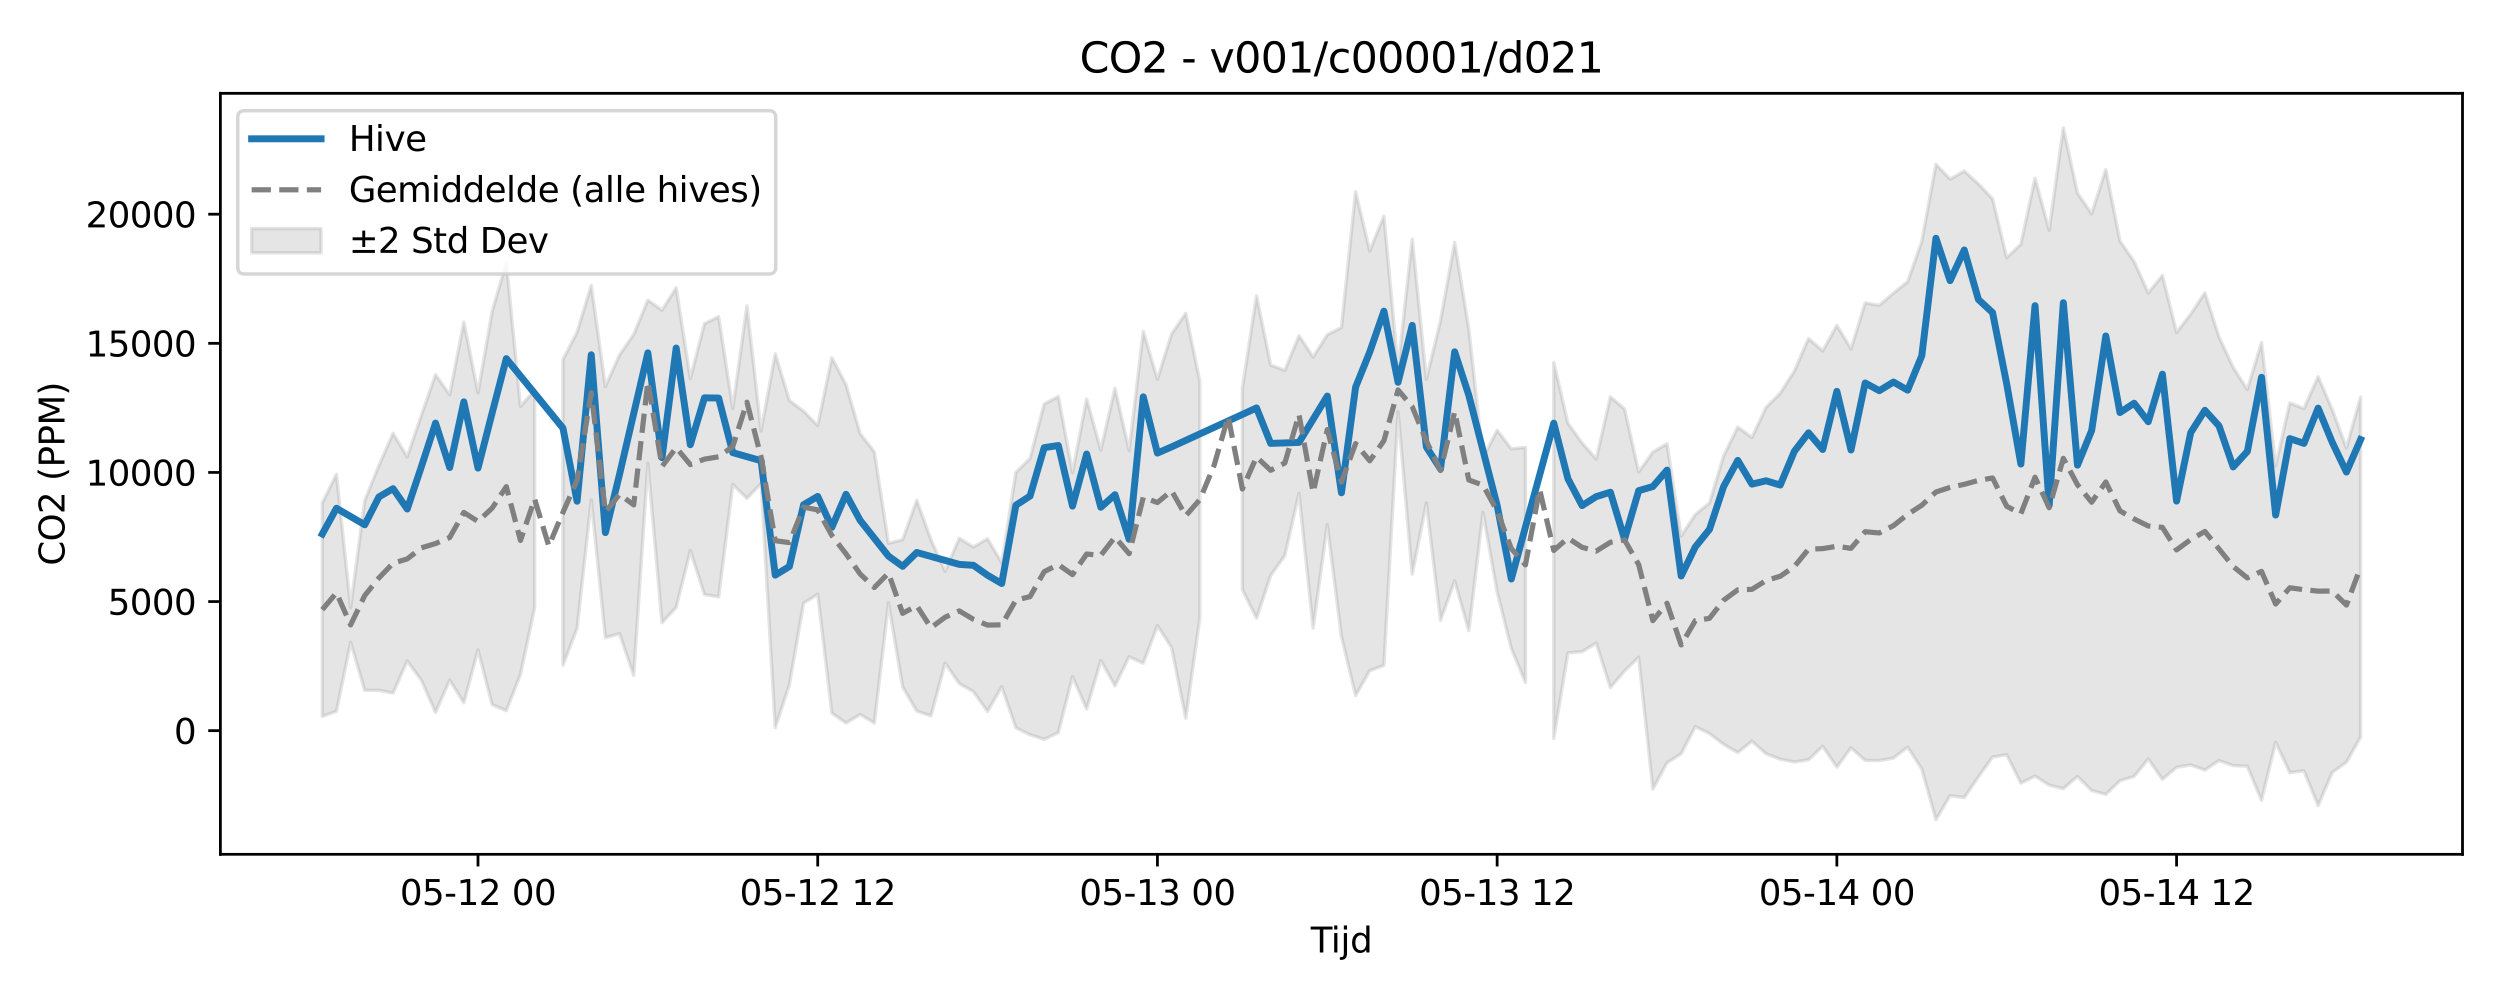 <?xml version="1.0" encoding="utf-8" standalone="no"?>
<!DOCTYPE svg PUBLIC "-//W3C//DTD SVG 1.1//EN"
  "http://www.w3.org/Graphics/SVG/1.1/DTD/svg11.dtd">
<svg xmlns:xlink="http://www.w3.org/1999/xlink" width="720pt" height="288pt" viewBox="0 0 720 288" xmlns="http://www.w3.org/2000/svg" version="1.1">
 <defs>
  <style type="text/css">*{stroke-linejoin: round; stroke-linecap: butt}</style>
 </defs>
 <g id="figure_1">
  <g id="patch_1">
   <path d="M 0 288 
L 720 288 
L 720 0 
L 0 0 
z
" style="fill: #ffffff"/>
  </g>
  <g id="axes_1">
   <g id="patch_2">
    <path d="M 63.47 246.04 
L 709.2 246.04 
L 709.2 26.88 
L 63.47 26.88 
z
" style="fill: #ffffff"/>
   </g>
   <g id="FillBetweenPolyCollection_1">
    <path d="M 92.821 144.871 
L 92.821 206.307 
L 96.898 204.865 
L 100.975 184.966 
L 105.051 198.825 
L 109.128 198.812 
L 113.204 199.604 
L 117.281 190.355 
L 121.357 195.928 
L 125.434 205.163 
L 129.511 195.886 
L 133.587 202.408 
L 137.664 187.176 
L 141.74 202.953 
L 145.817 204.689 
L 149.893 194.249 
L 153.97 175.053 
L 153.97 112.385 
L 153.97 112.385 
L 149.893 117.046 
L 145.817 75.631 
L 141.74 89.705 
L 137.664 113.163 
L 133.587 92.765 
L 129.511 113.697 
L 125.434 107.913 
L 121.357 119.629 
L 117.281 131.598 
L 113.204 124.802 
L 109.128 134.067 
L 105.051 144.178 
L 100.975 174.982 
L 96.898 136.567 
L 92.821 144.871 
z
" clip-path="url(#p8b5a1d4396)" style="fill: #808080; fill-opacity: 0.2; stroke: #808080; stroke-opacity: 0.2"/>
    <path d="M 162.123 103.587 
L 162.123 191.597 
L 166.2 180.949 
L 170.276 143.983 
L 174.353 183.636 
L 178.43 182.509 
L 182.506 194.504 
L 186.583 133.408 
L 190.659 179.35 
L 194.736 174.935 
L 198.812 158.577 
L 202.889 171.244 
L 206.966 171.903 
L 211.042 139.53 
L 215.119 143.565 
L 219.195 139.207 
L 223.272 209.553 
L 227.348 197.178 
L 231.425 173.716 
L 235.502 171.153 
L 239.578 205.38 
L 243.655 208.232 
L 247.731 205.759 
L 251.808 208.24 
L 255.884 173.635 
L 259.961 197.842 
L 264.038 204.802 
L 268.114 206.156 
L 272.191 190.996 
L 276.267 196.858 
L 280.344 199.207 
L 284.421 204.896 
L 288.497 197.784 
L 292.574 209.589 
L 296.65 211.627 
L 300.727 212.917 
L 304.803 210.981 
L 308.88 194.869 
L 312.957 204.198 
L 317.033 190.209 
L 321.11 197.51 
L 325.186 189.126 
L 329.263 191.036 
L 333.339 180.204 
L 337.416 186.49 
L 341.493 206.837 
L 345.569 177.82 
L 345.569 109.927 
L 345.569 109.927 
L 341.493 90.245 
L 337.416 96.182 
L 333.339 109.248 
L 329.263 95.427 
L 325.186 129.789 
L 321.11 111.838 
L 317.033 129.656 
L 312.957 114.921 
L 308.88 136.124 
L 304.803 114.187 
L 300.727 116.368 
L 296.65 132.048 
L 292.574 136.055 
L 288.497 162.131 
L 284.421 155.163 
L 280.344 157.53 
L 276.267 155.027 
L 272.191 164.528 
L 268.114 155.414 
L 264.038 144.082 
L 259.961 155.44 
L 255.884 156.465 
L 251.808 130.161 
L 247.731 124.88 
L 243.655 110.797 
L 239.578 103.056 
L 235.502 122.542 
L 231.425 118.422 
L 227.348 115.365 
L 223.272 101.904 
L 219.195 124.103 
L 215.119 88.108 
L 211.042 117.656 
L 206.966 91.202 
L 202.889 93.223 
L 198.812 109.048 
L 194.736 82.902 
L 190.659 89.348 
L 186.583 86.447 
L 182.506 96.32 
L 178.43 102.223 
L 174.353 111.333 
L 170.276 82.209 
L 166.2 95.669 
L 162.123 103.587 
z
" clip-path="url(#p8b5a1d4396)" style="fill: #808080; fill-opacity: 0.2; stroke: #808080; stroke-opacity: 0.2"/>
    <path d="M 357.799 111.864 
L 357.799 169.806 
L 361.876 178.027 
L 365.952 165.744 
L 370.029 160.019 
L 374.105 142.09 
L 378.182 180.859 
L 382.258 151.033 
L 386.335 183.332 
L 390.412 200.302 
L 394.488 193.161 
L 398.565 191.623 
L 402.641 118.525 
L 406.718 165.359 
L 410.794 144.841 
L 414.871 178.668 
L 418.948 167.303 
L 423.024 181.635 
L 427.101 147.537 
L 431.177 170.407 
L 435.254 186.733 
L 439.331 196.527 
L 439.331 128.851 
L 439.331 128.851 
L 435.254 129.265 
L 431.177 123.931 
L 427.101 131.878 
L 423.024 94.839 
L 418.948 69.819 
L 414.871 92.356 
L 410.794 109.223 
L 406.718 68.884 
L 402.641 106.072 
L 398.565 62.228 
L 394.488 72.271 
L 390.412 55.215 
L 386.335 94.325 
L 382.258 96.415 
L 378.182 102.827 
L 374.105 96.689 
L 370.029 106.677 
L 365.952 105.142 
L 361.876 85.199 
L 357.799 111.864 
z
" clip-path="url(#p8b5a1d4396)" style="fill: #808080; fill-opacity: 0.2; stroke: #808080; stroke-opacity: 0.2"/>
    <path d="M 447.484 104.383 
L 447.484 212.656 
L 451.56 188.049 
L 455.637 187.685 
L 459.713 185.217 
L 463.79 198.044 
L 467.867 193.235 
L 471.943 189.282 
L 476.02 227.266 
L 480.096 219.684 
L 484.173 217.076 
L 488.249 209.292 
L 492.326 211.278 
L 496.403 214.384 
L 500.479 216.736 
L 504.556 213.487 
L 508.632 217.083 
L 512.709 218.66 
L 516.786 219.46 
L 520.862 218.814 
L 524.939 214.939 
L 529.015 220.939 
L 533.092 215.352 
L 537.168 219.013 
L 541.245 219.059 
L 545.322 218.35 
L 549.398 215.161 
L 553.475 221.475 
L 557.551 236.078 
L 561.628 229.133 
L 565.704 229.706 
L 569.781 223.742 
L 573.858 218.043 
L 577.934 217.397 
L 582.011 225.526 
L 586.087 223.517 
L 590.164 226.12 
L 594.24 227.158 
L 598.317 223.594 
L 602.394 227.686 
L 606.47 228.775 
L 610.547 224.861 
L 614.623 223.617 
L 618.7 218.585 
L 622.777 224.457 
L 626.853 220.991 
L 630.93 220.303 
L 635.006 221.78 
L 639.083 219.043 
L 643.159 220.49 
L 647.236 220.674 
L 651.313 230.491 
L 655.389 213.759 
L 659.466 222.508 
L 663.542 222.013 
L 667.619 231.993 
L 671.695 222.446 
L 675.772 219.52 
L 679.849 212.298 
L 679.849 114.347 
L 679.849 114.347 
L 675.772 129.009 
L 671.695 118.013 
L 667.619 108.492 
L 663.542 117.657 
L 659.466 116.056 
L 655.389 134.158 
L 651.313 98.627 
L 647.236 112.207 
L 643.159 105.838 
L 639.083 97.047 
L 635.006 84.327 
L 630.93 90.467 
L 626.853 95.756 
L 622.777 79.31 
L 618.7 84.386 
L 614.623 75.311 
L 610.547 69.4 
L 606.47 48.849 
L 602.394 61.588 
L 598.317 55.64 
L 594.24 36.842 
L 590.164 66.322 
L 586.087 51.34 
L 582.011 70.344 
L 577.934 74.234 
L 573.858 57.268 
L 569.781 52.98 
L 565.704 49.263 
L 561.628 51.594 
L 557.551 47.324 
L 553.475 69.548 
L 549.398 81.141 
L 545.322 84.409 
L 541.245 87.928 
L 537.168 87.264 
L 533.092 100.49 
L 529.015 93.708 
L 524.939 101.071 
L 520.862 97.478 
L 516.786 106.847 
L 512.709 113.264 
L 508.632 117.311 
L 504.556 125.979 
L 500.479 122.998 
L 496.403 131.345 
L 492.326 144.875 
L 488.249 148.188 
L 484.173 154.405 
L 480.096 127.802 
L 476.02 130.206 
L 471.943 135.933 
L 467.867 117.795 
L 463.79 114.318 
L 459.713 132.203 
L 455.637 127.566 
L 451.56 121.874 
L 447.484 104.383 
z
" clip-path="url(#p8b5a1d4396)" style="fill: #808080; fill-opacity: 0.2; stroke: #808080; stroke-opacity: 0.2"/>
   </g>
   <g id="matplotlib.axis_1">
    <g id="xtick_1">
     <g id="line2d_1">
      <defs>
       <path id="mc60c7a2b00" d="M 0 0 
L 0 3.5 
" style="stroke: #000000; stroke-width: 0.8"/>
      </defs>
      <g>
       <use xlink:href="#mc60c7a2b00" x="137.664" y="246.04" style="stroke: #000000; stroke-width: 0.8"/>
      </g>
     </g>
     <g id="text_1">
      <!-- 05-12 00 -->
      <g transform="translate(115.183 260.638) scale(0.1 -0.1)">
       <defs>
        <path id="DejaVuSans-30" d="M 2034 4250 
Q 1547 4250 1301 3770 
Q 1056 3291 1056 2328 
Q 1056 1369 1301 889 
Q 1547 409 2034 409 
Q 2525 409 2770 889 
Q 3016 1369 3016 2328 
Q 3016 3291 2770 3770 
Q 2525 4250 2034 4250 
z
M 2034 4750 
Q 2819 4750 3233 4129 
Q 3647 3509 3647 2328 
Q 3647 1150 3233 529 
Q 2819 -91 2034 -91 
Q 1250 -91 836 529 
Q 422 1150 422 2328 
Q 422 3509 836 4129 
Q 1250 4750 2034 4750 
z
" transform="scale(0.016)"/>
        <path id="DejaVuSans-35" d="M 691 4666 
L 3169 4666 
L 3169 4134 
L 1269 4134 
L 1269 2991 
Q 1406 3038 1543 3061 
Q 1681 3084 1819 3084 
Q 2600 3084 3056 2656 
Q 3513 2228 3513 1497 
Q 3513 744 3044 326 
Q 2575 -91 1722 -91 
Q 1428 -91 1123 -41 
Q 819 9 494 109 
L 494 744 
Q 775 591 1075 516 
Q 1375 441 1709 441 
Q 2250 441 2565 725 
Q 2881 1009 2881 1497 
Q 2881 1984 2565 2268 
Q 2250 2553 1709 2553 
Q 1456 2553 1204 2497 
Q 953 2441 691 2322 
L 691 4666 
z
" transform="scale(0.016)"/>
        <path id="DejaVuSans-2d" d="M 313 2009 
L 1997 2009 
L 1997 1497 
L 313 1497 
L 313 2009 
z
" transform="scale(0.016)"/>
        <path id="DejaVuSans-31" d="M 794 531 
L 1825 531 
L 1825 4091 
L 703 3866 
L 703 4441 
L 1819 4666 
L 2450 4666 
L 2450 531 
L 3481 531 
L 3481 0 
L 794 0 
L 794 531 
z
" transform="scale(0.016)"/>
        <path id="DejaVuSans-32" d="M 1228 531 
L 3431 531 
L 3431 0 
L 469 0 
L 469 531 
Q 828 903 1448 1529 
Q 2069 2156 2228 2338 
Q 2531 2678 2651 2914 
Q 2772 3150 2772 3378 
Q 2772 3750 2511 3984 
Q 2250 4219 1831 4219 
Q 1534 4219 1204 4116 
Q 875 4013 500 3803 
L 500 4441 
Q 881 4594 1212 4672 
Q 1544 4750 1819 4750 
Q 2544 4750 2975 4387 
Q 3406 4025 3406 3419 
Q 3406 3131 3298 2873 
Q 3191 2616 2906 2266 
Q 2828 2175 2409 1742 
Q 1991 1309 1228 531 
z
" transform="scale(0.016)"/>
        <path id="DejaVuSans-20" transform="scale(0.016)"/>
       </defs>
       <use xlink:href="#DejaVuSans-30"/>
       <use xlink:href="#DejaVuSans-35" transform="translate(63.623 0)"/>
       <use xlink:href="#DejaVuSans-2d" transform="translate(127.246 0)"/>
       <use xlink:href="#DejaVuSans-31" transform="translate(163.33 0)"/>
       <use xlink:href="#DejaVuSans-32" transform="translate(226.953 0)"/>
       <use xlink:href="#DejaVuSans-20" transform="translate(290.576 0)"/>
       <use xlink:href="#DejaVuSans-30" transform="translate(322.363 0)"/>
       <use xlink:href="#DejaVuSans-30" transform="translate(385.986 0)"/>
      </g>
     </g>
    </g>
    <g id="xtick_2">
     <g id="line2d_2">
      <g>
       <use xlink:href="#mc60c7a2b00" x="235.502" y="246.04" style="stroke: #000000; stroke-width: 0.8"/>
      </g>
     </g>
     <g id="text_2">
      <!-- 05-12 12 -->
      <g transform="translate(213.021 260.638) scale(0.1 -0.1)">
       <use xlink:href="#DejaVuSans-30"/>
       <use xlink:href="#DejaVuSans-35" transform="translate(63.623 0)"/>
       <use xlink:href="#DejaVuSans-2d" transform="translate(127.246 0)"/>
       <use xlink:href="#DejaVuSans-31" transform="translate(163.33 0)"/>
       <use xlink:href="#DejaVuSans-32" transform="translate(226.953 0)"/>
       <use xlink:href="#DejaVuSans-20" transform="translate(290.576 0)"/>
       <use xlink:href="#DejaVuSans-31" transform="translate(322.363 0)"/>
       <use xlink:href="#DejaVuSans-32" transform="translate(385.986 0)"/>
      </g>
     </g>
    </g>
    <g id="xtick_3">
     <g id="line2d_3">
      <g>
       <use xlink:href="#mc60c7a2b00" x="333.339" y="246.04" style="stroke: #000000; stroke-width: 0.8"/>
      </g>
     </g>
     <g id="text_3">
      <!-- 05-13 00 -->
      <g transform="translate(310.859 260.638) scale(0.1 -0.1)">
       <defs>
        <path id="DejaVuSans-33" d="M 2597 2516 
Q 3050 2419 3304 2112 
Q 3559 1806 3559 1356 
Q 3559 666 3084 287 
Q 2609 -91 1734 -91 
Q 1441 -91 1130 -33 
Q 819 25 488 141 
L 488 750 
Q 750 597 1062 519 
Q 1375 441 1716 441 
Q 2309 441 2620 675 
Q 2931 909 2931 1356 
Q 2931 1769 2642 2001 
Q 2353 2234 1838 2234 
L 1294 2234 
L 1294 2753 
L 1863 2753 
Q 2328 2753 2575 2939 
Q 2822 3125 2822 3475 
Q 2822 3834 2567 4026 
Q 2313 4219 1838 4219 
Q 1578 4219 1281 4162 
Q 984 4106 628 3988 
L 628 4550 
Q 988 4650 1302 4700 
Q 1616 4750 1894 4750 
Q 2613 4750 3031 4423 
Q 3450 4097 3450 3541 
Q 3450 3153 3228 2886 
Q 3006 2619 2597 2516 
z
" transform="scale(0.016)"/>
       </defs>
       <use xlink:href="#DejaVuSans-30"/>
       <use xlink:href="#DejaVuSans-35" transform="translate(63.623 0)"/>
       <use xlink:href="#DejaVuSans-2d" transform="translate(127.246 0)"/>
       <use xlink:href="#DejaVuSans-31" transform="translate(163.33 0)"/>
       <use xlink:href="#DejaVuSans-33" transform="translate(226.953 0)"/>
       <use xlink:href="#DejaVuSans-20" transform="translate(290.576 0)"/>
       <use xlink:href="#DejaVuSans-30" transform="translate(322.363 0)"/>
       <use xlink:href="#DejaVuSans-30" transform="translate(385.986 0)"/>
      </g>
     </g>
    </g>
    <g id="xtick_4">
     <g id="line2d_4">
      <g>
       <use xlink:href="#mc60c7a2b00" x="431.177" y="246.04" style="stroke: #000000; stroke-width: 0.8"/>
      </g>
     </g>
     <g id="text_4">
      <!-- 05-13 12 -->
      <g transform="translate(408.697 260.638) scale(0.1 -0.1)">
       <use xlink:href="#DejaVuSans-30"/>
       <use xlink:href="#DejaVuSans-35" transform="translate(63.623 0)"/>
       <use xlink:href="#DejaVuSans-2d" transform="translate(127.246 0)"/>
       <use xlink:href="#DejaVuSans-31" transform="translate(163.33 0)"/>
       <use xlink:href="#DejaVuSans-33" transform="translate(226.953 0)"/>
       <use xlink:href="#DejaVuSans-20" transform="translate(290.576 0)"/>
       <use xlink:href="#DejaVuSans-31" transform="translate(322.363 0)"/>
       <use xlink:href="#DejaVuSans-32" transform="translate(385.986 0)"/>
      </g>
     </g>
    </g>
    <g id="xtick_5">
     <g id="line2d_5">
      <g>
       <use xlink:href="#mc60c7a2b00" x="529.015" y="246.04" style="stroke: #000000; stroke-width: 0.8"/>
      </g>
     </g>
     <g id="text_5">
      <!-- 05-14 00 -->
      <g transform="translate(506.535 260.638) scale(0.1 -0.1)">
       <defs>
        <path id="DejaVuSans-34" d="M 2419 4116 
L 825 1625 
L 2419 1625 
L 2419 4116 
z
M 2253 4666 
L 3047 4666 
L 3047 1625 
L 3713 1625 
L 3713 1100 
L 3047 1100 
L 3047 0 
L 2419 0 
L 2419 1100 
L 313 1100 
L 313 1709 
L 2253 4666 
z
" transform="scale(0.016)"/>
       </defs>
       <use xlink:href="#DejaVuSans-30"/>
       <use xlink:href="#DejaVuSans-35" transform="translate(63.623 0)"/>
       <use xlink:href="#DejaVuSans-2d" transform="translate(127.246 0)"/>
       <use xlink:href="#DejaVuSans-31" transform="translate(163.33 0)"/>
       <use xlink:href="#DejaVuSans-34" transform="translate(226.953 0)"/>
       <use xlink:href="#DejaVuSans-20" transform="translate(290.576 0)"/>
       <use xlink:href="#DejaVuSans-30" transform="translate(322.363 0)"/>
       <use xlink:href="#DejaVuSans-30" transform="translate(385.986 0)"/>
      </g>
     </g>
    </g>
    <g id="xtick_6">
     <g id="line2d_6">
      <g>
       <use xlink:href="#mc60c7a2b00" x="626.853" y="246.04" style="stroke: #000000; stroke-width: 0.8"/>
      </g>
     </g>
     <g id="text_6">
      <!-- 05-14 12 -->
      <g transform="translate(604.373 260.638) scale(0.1 -0.1)">
       <use xlink:href="#DejaVuSans-30"/>
       <use xlink:href="#DejaVuSans-35" transform="translate(63.623 0)"/>
       <use xlink:href="#DejaVuSans-2d" transform="translate(127.246 0)"/>
       <use xlink:href="#DejaVuSans-31" transform="translate(163.33 0)"/>
       <use xlink:href="#DejaVuSans-34" transform="translate(226.953 0)"/>
       <use xlink:href="#DejaVuSans-20" transform="translate(290.576 0)"/>
       <use xlink:href="#DejaVuSans-31" transform="translate(322.363 0)"/>
       <use xlink:href="#DejaVuSans-32" transform="translate(385.986 0)"/>
      </g>
     </g>
    </g>
    <g id="text_7">
     <!-- Tijd -->
     <g transform="translate(377.485 274.317) scale(0.1 -0.1)">
      <defs>
       <path id="DejaVuSans-54" d="M -19 4666 
L 3928 4666 
L 3928 4134 
L 2272 4134 
L 2272 0 
L 1638 0 
L 1638 4134 
L -19 4134 
L -19 4666 
z
" transform="scale(0.016)"/>
       <path id="DejaVuSans-69" d="M 603 3500 
L 1178 3500 
L 1178 0 
L 603 0 
L 603 3500 
z
M 603 4863 
L 1178 4863 
L 1178 4134 
L 603 4134 
L 603 4863 
z
" transform="scale(0.016)"/>
       <path id="DejaVuSans-6a" d="M 603 3500 
L 1178 3500 
L 1178 -63 
Q 1178 -731 923 -1031 
Q 669 -1331 103 -1331 
L -116 -1331 
L -116 -844 
L 38 -844 
Q 366 -844 484 -692 
Q 603 -541 603 -63 
L 603 3500 
z
M 603 4863 
L 1178 4863 
L 1178 4134 
L 603 4134 
L 603 4863 
z
" transform="scale(0.016)"/>
       <path id="DejaVuSans-64" d="M 2906 2969 
L 2906 4863 
L 3481 4863 
L 3481 0 
L 2906 0 
L 2906 525 
Q 2725 213 2448 61 
Q 2172 -91 1784 -91 
Q 1150 -91 751 415 
Q 353 922 353 1747 
Q 353 2572 751 3078 
Q 1150 3584 1784 3584 
Q 2172 3584 2448 3432 
Q 2725 3281 2906 2969 
z
M 947 1747 
Q 947 1113 1208 752 
Q 1469 391 1925 391 
Q 2381 391 2643 752 
Q 2906 1113 2906 1747 
Q 2906 2381 2643 2742 
Q 2381 3103 1925 3103 
Q 1469 3103 1208 2742 
Q 947 2381 947 1747 
z
" transform="scale(0.016)"/>
      </defs>
      <use xlink:href="#DejaVuSans-54"/>
      <use xlink:href="#DejaVuSans-69" transform="translate(57.959 0)"/>
      <use xlink:href="#DejaVuSans-6a" transform="translate(85.742 0)"/>
      <use xlink:href="#DejaVuSans-64" transform="translate(113.525 0)"/>
     </g>
    </g>
   </g>
   <g id="matplotlib.axis_2">
    <g id="ytick_1">
     <g id="line2d_7">
      <defs>
       <path id="mf69fe9143b" d="M 0 0 
L -3.5 0 
" style="stroke: #000000; stroke-width: 0.8"/>
      </defs>
      <g>
       <use xlink:href="#mf69fe9143b" x="63.47" y="210.438" style="stroke: #000000; stroke-width: 0.8"/>
      </g>
     </g>
     <g id="text_8">
      <!-- 0 -->
      <g transform="translate(50.108 214.237) scale(0.1 -0.1)">
       <use xlink:href="#DejaVuSans-30"/>
      </g>
     </g>
    </g>
    <g id="ytick_2">
     <g id="line2d_8">
      <g>
       <use xlink:href="#mf69fe9143b" x="63.47" y="173.25" style="stroke: #000000; stroke-width: 0.8"/>
      </g>
     </g>
     <g id="text_9">
      <!-- 5000 -->
      <g transform="translate(31.02 177.049) scale(0.1 -0.1)">
       <use xlink:href="#DejaVuSans-35"/>
       <use xlink:href="#DejaVuSans-30" transform="translate(63.623 0)"/>
       <use xlink:href="#DejaVuSans-30" transform="translate(127.246 0)"/>
       <use xlink:href="#DejaVuSans-30" transform="translate(190.869 0)"/>
      </g>
     </g>
    </g>
    <g id="ytick_3">
     <g id="line2d_9">
      <g>
       <use xlink:href="#mf69fe9143b" x="63.47" y="136.062" style="stroke: #000000; stroke-width: 0.8"/>
      </g>
     </g>
     <g id="text_10">
      <!-- 10000 -->
      <g transform="translate(24.657 139.861) scale(0.1 -0.1)">
       <use xlink:href="#DejaVuSans-31"/>
       <use xlink:href="#DejaVuSans-30" transform="translate(63.623 0)"/>
       <use xlink:href="#DejaVuSans-30" transform="translate(127.246 0)"/>
       <use xlink:href="#DejaVuSans-30" transform="translate(190.869 0)"/>
       <use xlink:href="#DejaVuSans-30" transform="translate(254.492 0)"/>
      </g>
     </g>
    </g>
    <g id="ytick_4">
     <g id="line2d_10">
      <g>
       <use xlink:href="#mf69fe9143b" x="63.47" y="98.874" style="stroke: #000000; stroke-width: 0.8"/>
      </g>
     </g>
     <g id="text_11">
      <!-- 15000 -->
      <g transform="translate(24.657 102.673) scale(0.1 -0.1)">
       <use xlink:href="#DejaVuSans-31"/>
       <use xlink:href="#DejaVuSans-35" transform="translate(63.623 0)"/>
       <use xlink:href="#DejaVuSans-30" transform="translate(127.246 0)"/>
       <use xlink:href="#DejaVuSans-30" transform="translate(190.869 0)"/>
       <use xlink:href="#DejaVuSans-30" transform="translate(254.492 0)"/>
      </g>
     </g>
    </g>
    <g id="ytick_5">
     <g id="line2d_11">
      <g>
       <use xlink:href="#mf69fe9143b" x="63.47" y="61.686" style="stroke: #000000; stroke-width: 0.8"/>
      </g>
     </g>
     <g id="text_12">
      <!-- 20000 -->
      <g transform="translate(24.657 65.485) scale(0.1 -0.1)">
       <use xlink:href="#DejaVuSans-32"/>
       <use xlink:href="#DejaVuSans-30" transform="translate(63.623 0)"/>
       <use xlink:href="#DejaVuSans-30" transform="translate(127.246 0)"/>
       <use xlink:href="#DejaVuSans-30" transform="translate(190.869 0)"/>
       <use xlink:href="#DejaVuSans-30" transform="translate(254.492 0)"/>
      </g>
     </g>
    </g>
    <g id="text_13">
     <!-- CO2 (PPM) -->
     <g transform="translate(18.578 162.903) rotate(-90) scale(0.1 -0.1)">
      <defs>
       <path id="DejaVuSans-43" d="M 4122 4306 
L 4122 3641 
Q 3803 3938 3442 4084 
Q 3081 4231 2675 4231 
Q 1875 4231 1450 3742 
Q 1025 3253 1025 2328 
Q 1025 1406 1450 917 
Q 1875 428 2675 428 
Q 3081 428 3442 575 
Q 3803 722 4122 1019 
L 4122 359 
Q 3791 134 3420 21 
Q 3050 -91 2638 -91 
Q 1578 -91 968 557 
Q 359 1206 359 2328 
Q 359 3453 968 4101 
Q 1578 4750 2638 4750 
Q 3056 4750 3426 4639 
Q 3797 4528 4122 4306 
z
" transform="scale(0.016)"/>
       <path id="DejaVuSans-4f" d="M 2522 4238 
Q 1834 4238 1429 3725 
Q 1025 3213 1025 2328 
Q 1025 1447 1429 934 
Q 1834 422 2522 422 
Q 3209 422 3611 934 
Q 4013 1447 4013 2328 
Q 4013 3213 3611 3725 
Q 3209 4238 2522 4238 
z
M 2522 4750 
Q 3503 4750 4090 4092 
Q 4678 3434 4678 2328 
Q 4678 1225 4090 567 
Q 3503 -91 2522 -91 
Q 1538 -91 948 565 
Q 359 1222 359 2328 
Q 359 3434 948 4092 
Q 1538 4750 2522 4750 
z
" transform="scale(0.016)"/>
       <path id="DejaVuSans-28" d="M 1984 4856 
Q 1566 4138 1362 3434 
Q 1159 2731 1159 2009 
Q 1159 1288 1364 580 
Q 1569 -128 1984 -844 
L 1484 -844 
Q 1016 -109 783 600 
Q 550 1309 550 2009 
Q 550 2706 781 3412 
Q 1013 4119 1484 4856 
L 1984 4856 
z
" transform="scale(0.016)"/>
       <path id="DejaVuSans-50" d="M 1259 4147 
L 1259 2394 
L 2053 2394 
Q 2494 2394 2734 2622 
Q 2975 2850 2975 3272 
Q 2975 3691 2734 3919 
Q 2494 4147 2053 4147 
L 1259 4147 
z
M 628 4666 
L 2053 4666 
Q 2838 4666 3239 4311 
Q 3641 3956 3641 3272 
Q 3641 2581 3239 2228 
Q 2838 1875 2053 1875 
L 1259 1875 
L 1259 0 
L 628 0 
L 628 4666 
z
" transform="scale(0.016)"/>
       <path id="DejaVuSans-4d" d="M 628 4666 
L 1569 4666 
L 2759 1491 
L 3956 4666 
L 4897 4666 
L 4897 0 
L 4281 0 
L 4281 4097 
L 3078 897 
L 2444 897 
L 1241 4097 
L 1241 0 
L 628 0 
L 628 4666 
z
" transform="scale(0.016)"/>
       <path id="DejaVuSans-29" d="M 513 4856 
L 1013 4856 
Q 1481 4119 1714 3412 
Q 1947 2706 1947 2009 
Q 1947 1309 1714 600 
Q 1481 -109 1013 -844 
L 513 -844 
Q 928 -128 1133 580 
Q 1338 1288 1338 2009 
Q 1338 2731 1133 3434 
Q 928 4138 513 4856 
z
" transform="scale(0.016)"/>
      </defs>
      <use xlink:href="#DejaVuSans-43"/>
      <use xlink:href="#DejaVuSans-4f" transform="translate(69.824 0)"/>
      <use xlink:href="#DejaVuSans-32" transform="translate(148.535 0)"/>
      <use xlink:href="#DejaVuSans-20" transform="translate(212.158 0)"/>
      <use xlink:href="#DejaVuSans-28" transform="translate(243.945 0)"/>
      <use xlink:href="#DejaVuSans-50" transform="translate(282.959 0)"/>
      <use xlink:href="#DejaVuSans-50" transform="translate(343.262 0)"/>
      <use xlink:href="#DejaVuSans-4d" transform="translate(403.564 0)"/>
      <use xlink:href="#DejaVuSans-29" transform="translate(489.844 0)"/>
     </g>
    </g>
   </g>
   <g id="line2d_12">
    <path d="M 92.821 153.793 
L 96.898 146.378 
L 105.051 151.138 
L 109.128 143.115 
L 113.204 140.733 
L 117.281 146.586 
L 121.357 134.408 
L 125.434 121.849 
L 129.511 134.654 
L 133.587 115.745 
L 137.664 134.812 
L 141.74 118.918 
L 145.817 103.284 
L 162.123 123.284 
L 166.2 144.355 
L 170.276 102.176 
L 174.353 153.391 
L 178.43 136.601 
L 186.583 101.626 
L 190.659 131.8 
L 194.736 100.235 
L 198.812 128.077 
L 202.889 114.575 
L 206.966 114.641 
L 211.042 130.365 
L 219.195 132.685 
L 223.272 165.641 
L 227.348 163.142 
L 231.425 145.359 
L 235.502 142.975 
L 239.578 151.852 
L 243.655 142.359 
L 247.731 149.873 
L 255.884 160.167 
L 259.961 163.1 
L 264.038 159.116 
L 276.267 162.54 
L 280.344 162.807 
L 284.421 165.676 
L 288.497 168.051 
L 292.574 145.5 
L 296.65 142.872 
L 300.727 128.922 
L 304.803 128.304 
L 308.88 145.758 
L 312.957 130.761 
L 317.033 146.098 
L 321.11 142.47 
L 325.186 155.31 
L 329.263 114.289 
L 333.339 130.489 
L 337.416 128.706 
L 361.876 117.488 
L 365.952 127.702 
L 374.105 127.416 
L 382.258 114.069 
L 386.335 141.923 
L 390.412 111.503 
L 394.488 101.362 
L 398.565 89.621 
L 402.641 110.097 
L 406.718 93.705 
L 410.794 128.736 
L 414.871 135.05 
L 418.948 101.328 
L 423.024 113.861 
L 431.177 145.56 
L 435.254 166.749 
L 447.484 121.875 
L 451.56 137.869 
L 455.637 145.614 
L 459.713 143.026 
L 463.79 141.759 
L 467.867 155.277 
L 471.943 141.313 
L 476.02 140.125 
L 480.096 135.397 
L 484.173 165.886 
L 488.249 157.519 
L 492.326 152.476 
L 496.403 140.125 
L 500.479 132.596 
L 504.556 139.431 
L 508.632 138.467 
L 512.709 139.694 
L 516.786 129.963 
L 520.862 124.655 
L 524.939 129.455 
L 529.015 112.715 
L 533.092 129.594 
L 537.168 110.295 
L 541.245 112.517 
L 545.322 110.025 
L 549.398 112.366 
L 553.475 102.461 
L 557.551 68.618 
L 561.628 80.826 
L 565.704 72.002 
L 569.781 86.252 
L 573.858 90.031 
L 577.934 110.593 
L 582.011 133.647 
L 586.087 88.042 
L 590.164 145.522 
L 594.24 87.189 
L 598.317 133.964 
L 602.394 124.017 
L 606.47 96.759 
L 610.547 118.809 
L 614.623 116.134 
L 618.7 121.454 
L 622.777 107.764 
L 626.853 144.31 
L 630.93 124.588 
L 635.006 118.164 
L 639.083 122.672 
L 643.159 134.482 
L 647.236 130.022 
L 651.313 108.665 
L 655.389 148.337 
L 659.466 126.314 
L 663.542 127.694 
L 667.619 117.546 
L 671.695 127.412 
L 675.772 135.95 
L 679.849 126.594 
" clip-path="url(#p8b5a1d4396)" style="fill: none; stroke: #1f77b4; stroke-width: 2; stroke-linecap: square"/>
   </g>
   <g id="line2d_13">
    <path d="M 92.821 175.589 
L 96.898 170.716 
L 100.975 179.974 
L 105.051 171.501 
L 109.128 166.44 
L 113.204 162.203 
L 117.281 160.976 
L 121.357 157.779 
L 125.434 156.538 
L 129.511 154.791 
L 133.587 147.587 
L 137.664 150.17 
L 141.74 146.329 
L 145.817 140.16 
L 149.893 155.647 
L 153.97 143.719 
L 158.047 157.222 
L 162.123 147.592 
L 166.2 138.309 
L 170.276 113.096 
L 174.353 147.484 
L 178.43 142.366 
L 182.506 145.412 
L 186.583 109.927 
L 190.659 134.349 
L 194.736 128.919 
L 198.812 133.813 
L 202.889 132.233 
L 206.966 131.553 
L 211.042 128.593 
L 215.119 115.836 
L 219.195 131.655 
L 223.272 155.729 
L 227.348 156.272 
L 231.425 146.069 
L 235.502 146.847 
L 239.578 154.218 
L 243.655 159.515 
L 247.731 165.319 
L 251.808 169.2 
L 255.884 165.05 
L 259.961 176.641 
L 264.038 174.442 
L 268.114 180.785 
L 272.191 177.762 
L 276.267 175.942 
L 280.344 178.369 
L 284.421 180.029 
L 288.497 179.958 
L 292.574 172.822 
L 296.65 171.837 
L 300.727 164.643 
L 304.803 162.584 
L 308.88 165.497 
L 312.957 159.56 
L 317.033 159.933 
L 321.11 154.674 
L 325.186 159.458 
L 329.263 143.232 
L 333.339 144.726 
L 337.416 141.336 
L 341.493 148.541 
L 345.569 143.874 
L 349.646 134.068 
L 353.722 119.977 
L 357.799 140.835 
L 361.876 131.613 
L 365.952 135.443 
L 370.029 133.348 
L 374.105 119.39 
L 378.182 141.843 
L 382.258 123.724 
L 386.335 138.829 
L 390.412 127.759 
L 394.488 132.716 
L 398.565 126.926 
L 402.641 112.299 
L 406.718 117.122 
L 410.794 127.032 
L 414.871 135.512 
L 418.948 118.561 
L 423.024 138.237 
L 427.101 139.707 
L 431.177 147.169 
L 435.254 157.999 
L 439.331 162.689 
L 443.407 140.921 
L 447.484 158.52 
L 451.56 154.961 
L 455.637 157.626 
L 459.713 158.71 
L 463.79 156.181 
L 467.867 155.515 
L 471.943 162.607 
L 476.02 178.736 
L 480.096 173.743 
L 484.173 185.74 
L 488.249 178.74 
L 492.326 178.077 
L 496.403 172.865 
L 500.479 169.867 
L 504.556 169.733 
L 508.632 167.197 
L 512.709 165.962 
L 516.786 163.154 
L 520.862 158.146 
L 524.939 158.005 
L 529.015 157.324 
L 533.092 157.921 
L 537.168 153.138 
L 541.245 153.493 
L 545.322 151.379 
L 549.398 148.151 
L 553.475 145.512 
L 557.551 141.701 
L 561.628 140.364 
L 565.704 139.485 
L 569.781 138.361 
L 573.858 137.655 
L 577.934 145.815 
L 582.011 147.935 
L 586.087 137.429 
L 590.164 146.221 
L 594.24 132 
L 598.317 139.617 
L 602.394 144.637 
L 606.47 138.812 
L 610.547 147.131 
L 614.623 149.464 
L 618.7 151.486 
L 622.777 151.884 
L 626.853 158.373 
L 630.93 155.385 
L 635.006 153.054 
L 643.159 163.164 
L 647.236 166.44 
L 651.313 164.559 
L 655.389 173.958 
L 659.466 169.282 
L 663.542 169.835 
L 667.619 170.242 
L 671.695 170.229 
L 675.772 174.264 
L 679.849 163.322 
L 679.849 163.322 
" clip-path="url(#p8b5a1d4396)" style="fill: none; stroke-dasharray: 5.55,2.4; stroke-dashoffset: 0; stroke: #808080; stroke-width: 1.5"/>
   </g>
   <g id="patch_3">
    <path d="M 63.47 246.04 
L 63.47 26.88 
" style="fill: none; stroke: #000000; stroke-width: 0.8; stroke-linejoin: miter; stroke-linecap: square"/>
   </g>
   <g id="patch_4">
    <path d="M 709.2 246.04 
L 709.2 26.88 
" style="fill: none; stroke: #000000; stroke-width: 0.8; stroke-linejoin: miter; stroke-linecap: square"/>
   </g>
   <g id="patch_5">
    <path d="M 63.47 246.04 
L 709.2 246.04 
" style="fill: none; stroke: #000000; stroke-width: 0.8; stroke-linejoin: miter; stroke-linecap: square"/>
   </g>
   <g id="patch_6">
    <path d="M 63.47 26.88 
L 709.2 26.88 
" style="fill: none; stroke: #000000; stroke-width: 0.8; stroke-linejoin: miter; stroke-linecap: square"/>
   </g>
   <g id="text_14">
    <!-- CO2 - v001/c00001/d021 -->
    <g transform="translate(310.932 20.88) scale(0.12 -0.12)">
     <defs>
      <path id="DejaVuSans-76" d="M 191 3500 
L 800 3500 
L 1894 563 
L 2988 3500 
L 3597 3500 
L 2284 0 
L 1503 0 
L 191 3500 
z
" transform="scale(0.016)"/>
      <path id="DejaVuSans-2f" d="M 1625 4666 
L 2156 4666 
L 531 -594 
L 0 -594 
L 1625 4666 
z
" transform="scale(0.016)"/>
      <path id="DejaVuSans-63" d="M 3122 3366 
L 3122 2828 
Q 2878 2963 2633 3030 
Q 2388 3097 2138 3097 
Q 1578 3097 1268 2742 
Q 959 2388 959 1747 
Q 959 1106 1268 751 
Q 1578 397 2138 397 
Q 2388 397 2633 464 
Q 2878 531 3122 666 
L 3122 134 
Q 2881 22 2623 -34 
Q 2366 -91 2075 -91 
Q 1284 -91 818 406 
Q 353 903 353 1747 
Q 353 2603 823 3093 
Q 1294 3584 2113 3584 
Q 2378 3584 2631 3529 
Q 2884 3475 3122 3366 
z
" transform="scale(0.016)"/>
     </defs>
     <use xlink:href="#DejaVuSans-43"/>
     <use xlink:href="#DejaVuSans-4f" transform="translate(69.824 0)"/>
     <use xlink:href="#DejaVuSans-32" transform="translate(148.535 0)"/>
     <use xlink:href="#DejaVuSans-20" transform="translate(212.158 0)"/>
     <use xlink:href="#DejaVuSans-2d" transform="translate(243.945 0)"/>
     <use xlink:href="#DejaVuSans-20" transform="translate(280.029 0)"/>
     <use xlink:href="#DejaVuSans-76" transform="translate(311.816 0)"/>
     <use xlink:href="#DejaVuSans-30" transform="translate(370.996 0)"/>
     <use xlink:href="#DejaVuSans-30" transform="translate(434.619 0)"/>
     <use xlink:href="#DejaVuSans-31" transform="translate(498.242 0)"/>
     <use xlink:href="#DejaVuSans-2f" transform="translate(561.865 0)"/>
     <use xlink:href="#DejaVuSans-63" transform="translate(595.557 0)"/>
     <use xlink:href="#DejaVuSans-30" transform="translate(650.537 0)"/>
     <use xlink:href="#DejaVuSans-30" transform="translate(714.16 0)"/>
     <use xlink:href="#DejaVuSans-30" transform="translate(777.783 0)"/>
     <use xlink:href="#DejaVuSans-30" transform="translate(841.406 0)"/>
     <use xlink:href="#DejaVuSans-31" transform="translate(905.029 0)"/>
     <use xlink:href="#DejaVuSans-2f" transform="translate(968.652 0)"/>
     <use xlink:href="#DejaVuSans-64" transform="translate(1002.344 0)"/>
     <use xlink:href="#DejaVuSans-30" transform="translate(1065.82 0)"/>
     <use xlink:href="#DejaVuSans-32" transform="translate(1129.443 0)"/>
     <use xlink:href="#DejaVuSans-31" transform="translate(1193.066 0)"/>
    </g>
   </g>
   <g id="legend_1">
    <g id="patch_7">
     <path d="M 70.47 78.914 
L 221.414 78.914 
Q 223.414 78.914 223.414 76.914 
L 223.414 33.88 
Q 223.414 31.88 221.414 31.88 
L 70.47 31.88 
Q 68.47 31.88 68.47 33.88 
L 68.47 76.914 
Q 68.47 78.914 70.47 78.914 
z
" style="fill: #ffffff; opacity: 0.8; stroke: #cccccc; stroke-linejoin: miter"/>
    </g>
    <g id="line2d_14">
     <path d="M 72.47 39.978 
L 82.47 39.978 
L 92.47 39.978 
" style="fill: none; stroke: #1f77b4; stroke-width: 2; stroke-linecap: square"/>
    </g>
    <g id="text_15">
     <!-- Hive -->
     <g transform="translate(100.47 43.478) scale(0.1 -0.1)">
      <defs>
       <path id="DejaVuSans-48" d="M 628 4666 
L 1259 4666 
L 1259 2753 
L 3553 2753 
L 3553 4666 
L 4184 4666 
L 4184 0 
L 3553 0 
L 3553 2222 
L 1259 2222 
L 1259 0 
L 628 0 
L 628 4666 
z
" transform="scale(0.016)"/>
       <path id="DejaVuSans-65" d="M 3597 1894 
L 3597 1613 
L 953 1613 
Q 991 1019 1311 708 
Q 1631 397 2203 397 
Q 2534 397 2845 478 
Q 3156 559 3463 722 
L 3463 178 
Q 3153 47 2828 -22 
Q 2503 -91 2169 -91 
Q 1331 -91 842 396 
Q 353 884 353 1716 
Q 353 2575 817 3079 
Q 1281 3584 2069 3584 
Q 2775 3584 3186 3129 
Q 3597 2675 3597 1894 
z
M 3022 2063 
Q 3016 2534 2758 2815 
Q 2500 3097 2075 3097 
Q 1594 3097 1305 2825 
Q 1016 2553 972 2059 
L 3022 2063 
z
" transform="scale(0.016)"/>
      </defs>
      <use xlink:href="#DejaVuSans-48"/>
      <use xlink:href="#DejaVuSans-69" transform="translate(75.195 0)"/>
      <use xlink:href="#DejaVuSans-76" transform="translate(102.979 0)"/>
      <use xlink:href="#DejaVuSans-65" transform="translate(162.158 0)"/>
     </g>
    </g>
    <g id="line2d_15">
     <path d="M 72.47 54.657 
L 82.47 54.657 
L 92.47 54.657 
" style="fill: none; stroke-dasharray: 5.55,2.4; stroke-dashoffset: 0; stroke: #808080; stroke-width: 1.5"/>
    </g>
    <g id="text_16">
     <!-- Gemiddelde (alle hives) -->
     <g transform="translate(100.47 58.157) scale(0.1 -0.1)">
      <defs>
       <path id="DejaVuSans-47" d="M 3809 666 
L 3809 1919 
L 2778 1919 
L 2778 2438 
L 4434 2438 
L 4434 434 
Q 4069 175 3628 42 
Q 3188 -91 2688 -91 
Q 1594 -91 976 548 
Q 359 1188 359 2328 
Q 359 3472 976 4111 
Q 1594 4750 2688 4750 
Q 3144 4750 3555 4637 
Q 3966 4525 4313 4306 
L 4313 3634 
Q 3963 3931 3569 4081 
Q 3175 4231 2741 4231 
Q 1884 4231 1454 3753 
Q 1025 3275 1025 2328 
Q 1025 1384 1454 906 
Q 1884 428 2741 428 
Q 3075 428 3337 486 
Q 3600 544 3809 666 
z
" transform="scale(0.016)"/>
       <path id="DejaVuSans-6d" d="M 3328 2828 
Q 3544 3216 3844 3400 
Q 4144 3584 4550 3584 
Q 5097 3584 5394 3201 
Q 5691 2819 5691 2113 
L 5691 0 
L 5113 0 
L 5113 2094 
Q 5113 2597 4934 2840 
Q 4756 3084 4391 3084 
Q 3944 3084 3684 2787 
Q 3425 2491 3425 1978 
L 3425 0 
L 2847 0 
L 2847 2094 
Q 2847 2600 2669 2842 
Q 2491 3084 2119 3084 
Q 1678 3084 1418 2786 
Q 1159 2488 1159 1978 
L 1159 0 
L 581 0 
L 581 3500 
L 1159 3500 
L 1159 2956 
Q 1356 3278 1631 3431 
Q 1906 3584 2284 3584 
Q 2666 3584 2933 3390 
Q 3200 3197 3328 2828 
z
" transform="scale(0.016)"/>
       <path id="DejaVuSans-6c" d="M 603 4863 
L 1178 4863 
L 1178 0 
L 603 0 
L 603 4863 
z
" transform="scale(0.016)"/>
       <path id="DejaVuSans-61" d="M 2194 1759 
Q 1497 1759 1228 1600 
Q 959 1441 959 1056 
Q 959 750 1161 570 
Q 1363 391 1709 391 
Q 2188 391 2477 730 
Q 2766 1069 2766 1631 
L 2766 1759 
L 2194 1759 
z
M 3341 1997 
L 3341 0 
L 2766 0 
L 2766 531 
Q 2569 213 2275 61 
Q 1981 -91 1556 -91 
Q 1019 -91 701 211 
Q 384 513 384 1019 
Q 384 1609 779 1909 
Q 1175 2209 1959 2209 
L 2766 2209 
L 2766 2266 
Q 2766 2663 2505 2880 
Q 2244 3097 1772 3097 
Q 1472 3097 1187 3025 
Q 903 2953 641 2809 
L 641 3341 
Q 956 3463 1253 3523 
Q 1550 3584 1831 3584 
Q 2591 3584 2966 3190 
Q 3341 2797 3341 1997 
z
" transform="scale(0.016)"/>
       <path id="DejaVuSans-68" d="M 3513 2113 
L 3513 0 
L 2938 0 
L 2938 2094 
Q 2938 2591 2744 2837 
Q 2550 3084 2163 3084 
Q 1697 3084 1428 2787 
Q 1159 2491 1159 1978 
L 1159 0 
L 581 0 
L 581 4863 
L 1159 4863 
L 1159 2956 
Q 1366 3272 1645 3428 
Q 1925 3584 2291 3584 
Q 2894 3584 3203 3211 
Q 3513 2838 3513 2113 
z
" transform="scale(0.016)"/>
       <path id="DejaVuSans-73" d="M 2834 3397 
L 2834 2853 
Q 2591 2978 2328 3040 
Q 2066 3103 1784 3103 
Q 1356 3103 1142 2972 
Q 928 2841 928 2578 
Q 928 2378 1081 2264 
Q 1234 2150 1697 2047 
L 1894 2003 
Q 2506 1872 2764 1633 
Q 3022 1394 3022 966 
Q 3022 478 2636 193 
Q 2250 -91 1575 -91 
Q 1294 -91 989 -36 
Q 684 19 347 128 
L 347 722 
Q 666 556 975 473 
Q 1284 391 1588 391 
Q 1994 391 2212 530 
Q 2431 669 2431 922 
Q 2431 1156 2273 1281 
Q 2116 1406 1581 1522 
L 1381 1569 
Q 847 1681 609 1914 
Q 372 2147 372 2553 
Q 372 3047 722 3315 
Q 1072 3584 1716 3584 
Q 2034 3584 2315 3537 
Q 2597 3491 2834 3397 
z
" transform="scale(0.016)"/>
      </defs>
      <use xlink:href="#DejaVuSans-47"/>
      <use xlink:href="#DejaVuSans-65" transform="translate(77.49 0)"/>
      <use xlink:href="#DejaVuSans-6d" transform="translate(139.014 0)"/>
      <use xlink:href="#DejaVuSans-69" transform="translate(236.426 0)"/>
      <use xlink:href="#DejaVuSans-64" transform="translate(264.209 0)"/>
      <use xlink:href="#DejaVuSans-64" transform="translate(327.686 0)"/>
      <use xlink:href="#DejaVuSans-65" transform="translate(391.162 0)"/>
      <use xlink:href="#DejaVuSans-6c" transform="translate(452.686 0)"/>
      <use xlink:href="#DejaVuSans-64" transform="translate(480.469 0)"/>
      <use xlink:href="#DejaVuSans-65" transform="translate(543.945 0)"/>
      <use xlink:href="#DejaVuSans-20" transform="translate(605.469 0)"/>
      <use xlink:href="#DejaVuSans-28" transform="translate(637.256 0)"/>
      <use xlink:href="#DejaVuSans-61" transform="translate(676.27 0)"/>
      <use xlink:href="#DejaVuSans-6c" transform="translate(737.549 0)"/>
      <use xlink:href="#DejaVuSans-6c" transform="translate(765.332 0)"/>
      <use xlink:href="#DejaVuSans-65" transform="translate(793.115 0)"/>
      <use xlink:href="#DejaVuSans-20" transform="translate(854.639 0)"/>
      <use xlink:href="#DejaVuSans-68" transform="translate(886.426 0)"/>
      <use xlink:href="#DejaVuSans-69" transform="translate(949.805 0)"/>
      <use xlink:href="#DejaVuSans-76" transform="translate(977.588 0)"/>
      <use xlink:href="#DejaVuSans-65" transform="translate(1036.768 0)"/>
      <use xlink:href="#DejaVuSans-73" transform="translate(1098.291 0)"/>
      <use xlink:href="#DejaVuSans-29" transform="translate(1150.391 0)"/>
     </g>
    </g>
    <g id="patch_8">
     <path d="M 72.47 72.835 
L 92.47 72.835 
L 92.47 65.835 
L 72.47 65.835 
z
" style="fill: #808080; fill-opacity: 0.2; stroke: #808080; stroke-opacity: 0.2; stroke-linejoin: miter"/>
    </g>
    <g id="text_17">
     <!-- ±2 Std Dev -->
     <g transform="translate(100.47 72.835) scale(0.1 -0.1)">
      <defs>
       <path id="DejaVuSans-b1" d="M 2944 4013 
L 2944 2803 
L 4684 2803 
L 4684 2272 
L 2944 2272 
L 2944 1063 
L 2419 1063 
L 2419 2272 
L 678 2272 
L 678 2803 
L 2419 2803 
L 2419 4013 
L 2944 4013 
z
M 678 531 
L 4684 531 
L 4684 0 
L 678 0 
L 678 531 
z
" transform="scale(0.016)"/>
       <path id="DejaVuSans-53" d="M 3425 4513 
L 3425 3897 
Q 3066 4069 2747 4153 
Q 2428 4238 2131 4238 
Q 1616 4238 1336 4038 
Q 1056 3838 1056 3469 
Q 1056 3159 1242 3001 
Q 1428 2844 1947 2747 
L 2328 2669 
Q 3034 2534 3370 2195 
Q 3706 1856 3706 1288 
Q 3706 609 3251 259 
Q 2797 -91 1919 -91 
Q 1588 -91 1214 -16 
Q 841 59 441 206 
L 441 856 
Q 825 641 1194 531 
Q 1563 422 1919 422 
Q 2459 422 2753 634 
Q 3047 847 3047 1241 
Q 3047 1584 2836 1778 
Q 2625 1972 2144 2069 
L 1759 2144 
Q 1053 2284 737 2584 
Q 422 2884 422 3419 
Q 422 4038 858 4394 
Q 1294 4750 2059 4750 
Q 2388 4750 2728 4690 
Q 3069 4631 3425 4513 
z
" transform="scale(0.016)"/>
       <path id="DejaVuSans-74" d="M 1172 4494 
L 1172 3500 
L 2356 3500 
L 2356 3053 
L 1172 3053 
L 1172 1153 
Q 1172 725 1289 603 
Q 1406 481 1766 481 
L 2356 481 
L 2356 0 
L 1766 0 
Q 1100 0 847 248 
Q 594 497 594 1153 
L 594 3053 
L 172 3053 
L 172 3500 
L 594 3500 
L 594 4494 
L 1172 4494 
z
" transform="scale(0.016)"/>
       <path id="DejaVuSans-44" d="M 1259 4147 
L 1259 519 
L 2022 519 
Q 2988 519 3436 956 
Q 3884 1394 3884 2338 
Q 3884 3275 3436 3711 
Q 2988 4147 2022 4147 
L 1259 4147 
z
M 628 4666 
L 1925 4666 
Q 3281 4666 3915 4102 
Q 4550 3538 4550 2338 
Q 4550 1131 3912 565 
Q 3275 0 1925 0 
L 628 0 
L 628 4666 
z
" transform="scale(0.016)"/>
      </defs>
      <use xlink:href="#DejaVuSans-b1"/>
      <use xlink:href="#DejaVuSans-32" transform="translate(83.789 0)"/>
      <use xlink:href="#DejaVuSans-20" transform="translate(147.412 0)"/>
      <use xlink:href="#DejaVuSans-53" transform="translate(179.199 0)"/>
      <use xlink:href="#DejaVuSans-74" transform="translate(242.676 0)"/>
      <use xlink:href="#DejaVuSans-64" transform="translate(281.885 0)"/>
      <use xlink:href="#DejaVuSans-20" transform="translate(345.361 0)"/>
      <use xlink:href="#DejaVuSans-44" transform="translate(377.148 0)"/>
      <use xlink:href="#DejaVuSans-65" transform="translate(454.15 0)"/>
      <use xlink:href="#DejaVuSans-76" transform="translate(515.674 0)"/>
     </g>
    </g>
   </g>
  </g>
 </g>
 <defs>
  <clipPath id="p8b5a1d4396">
   <rect x="63.47" y="26.88" width="645.73" height="219.16"/>
  </clipPath>
 </defs>
</svg>
